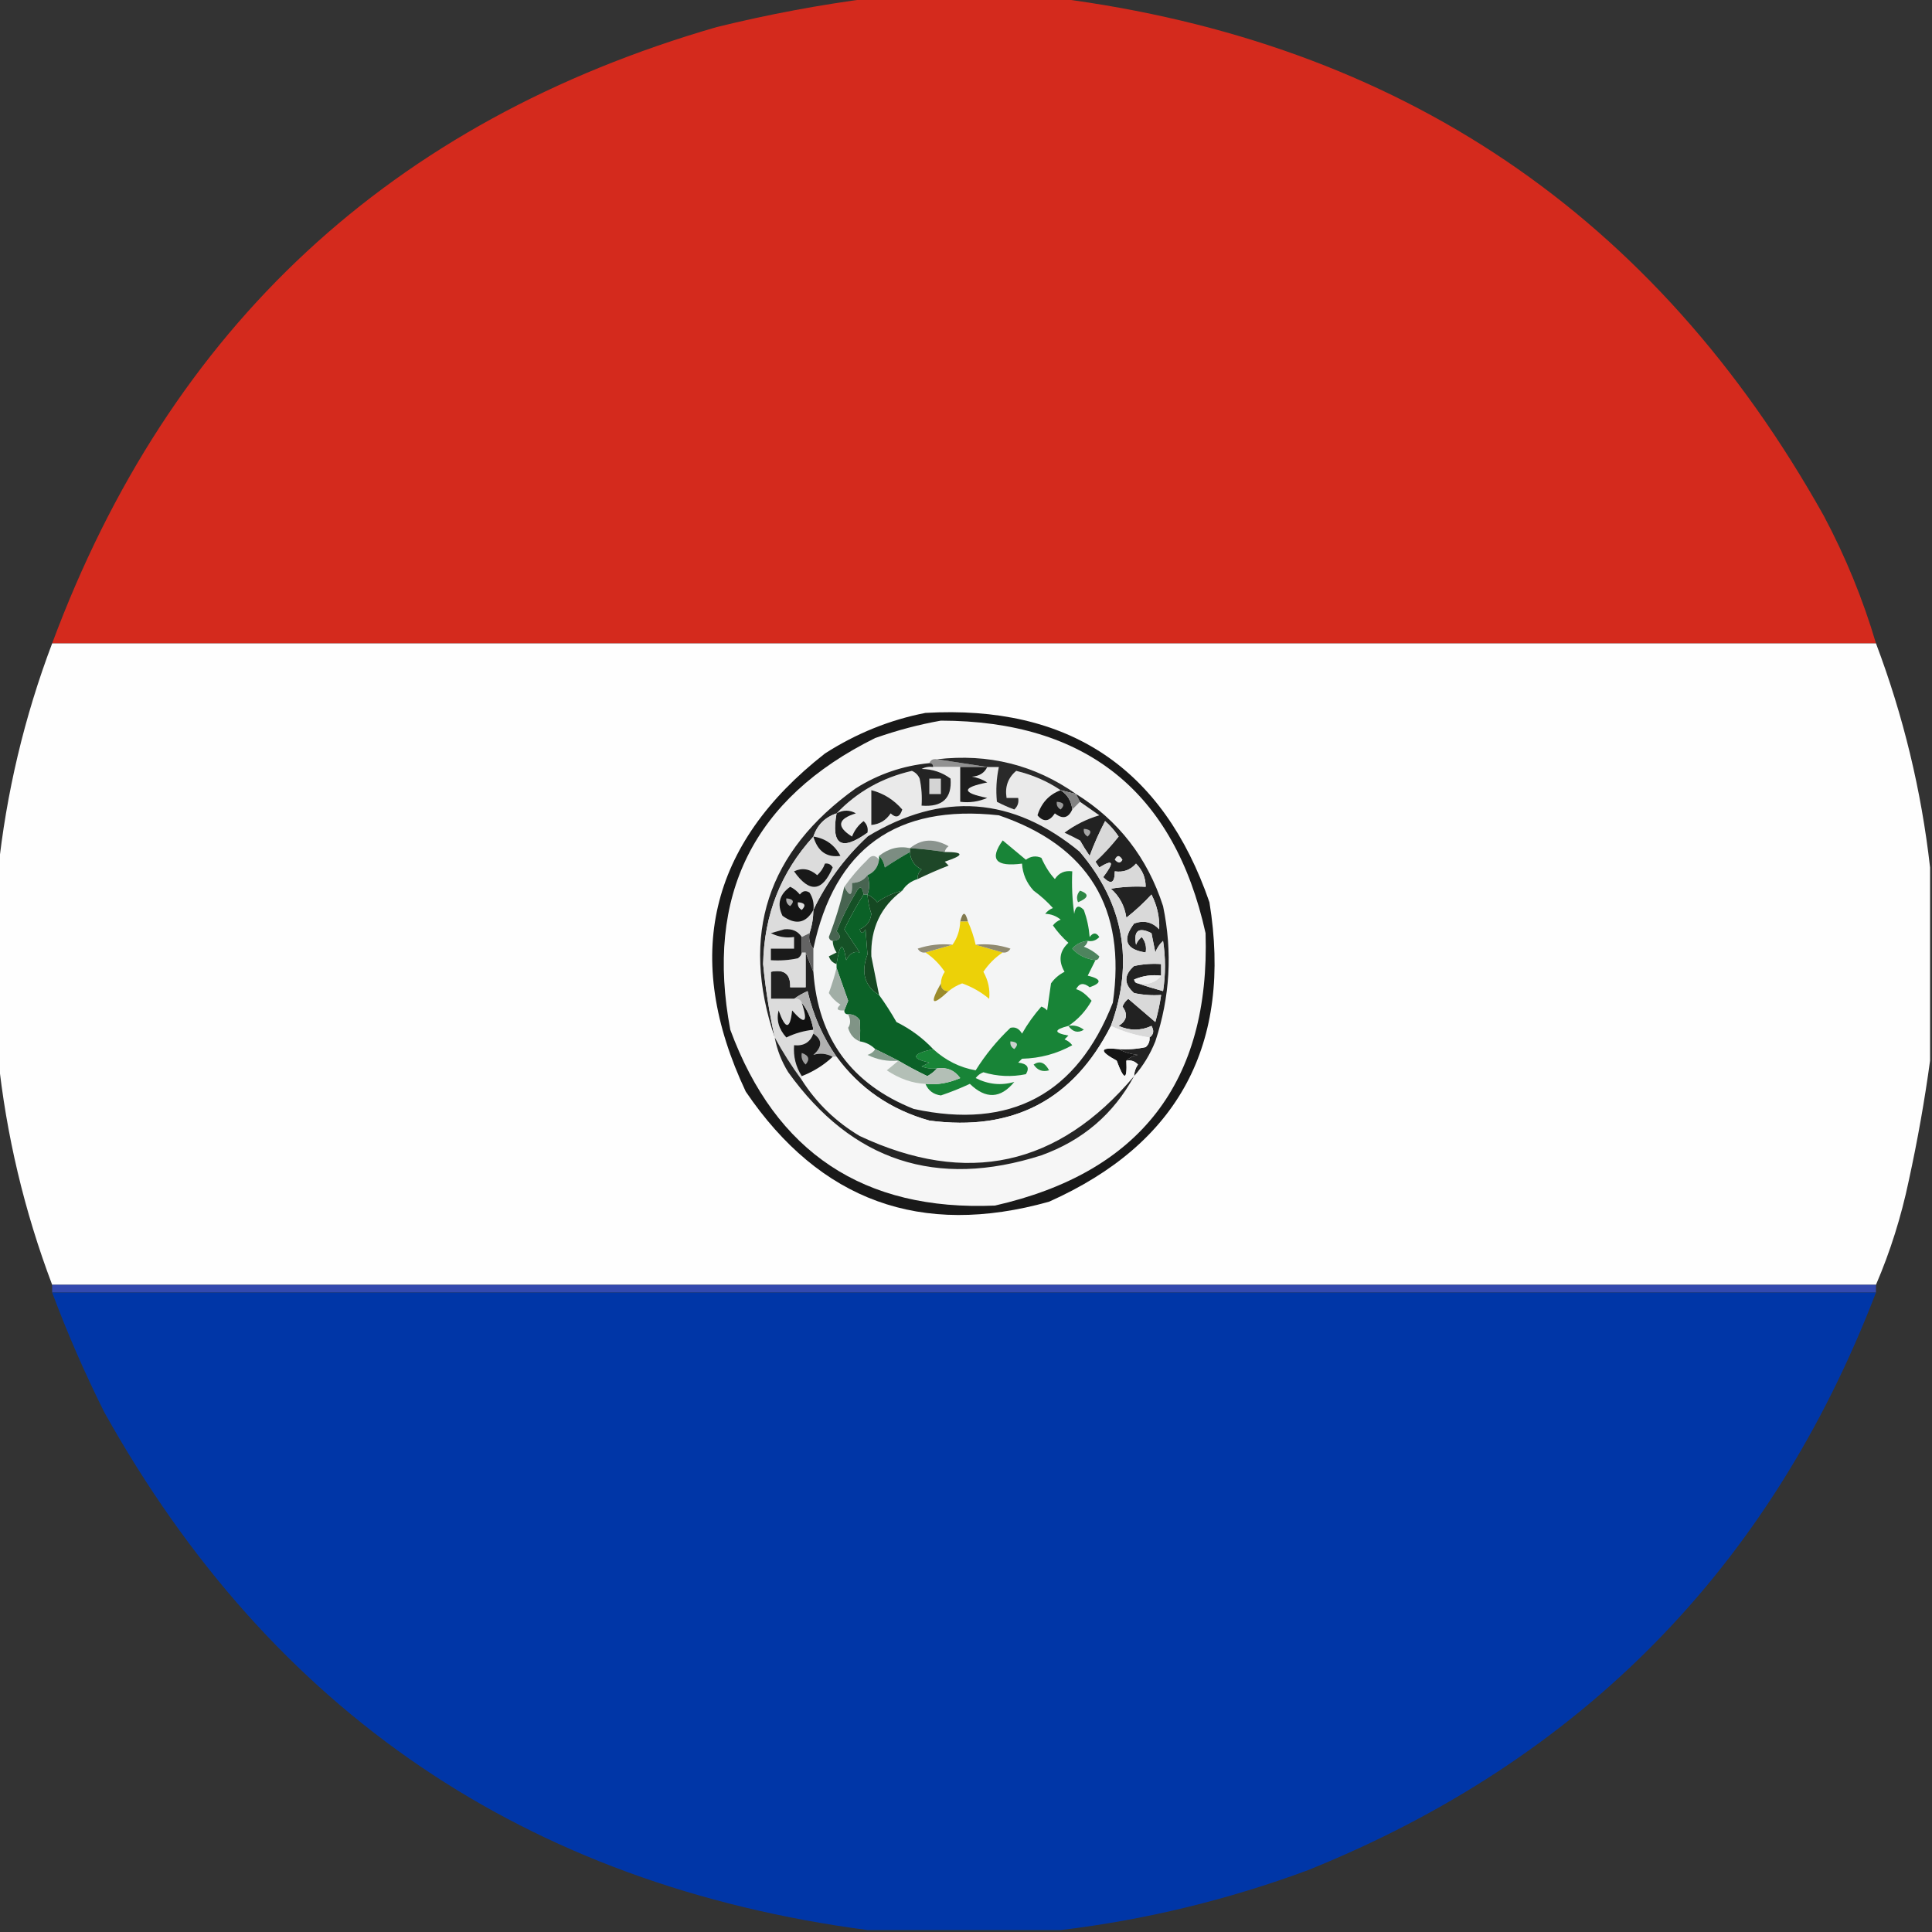 <?xml version="1.0" encoding="UTF-8"?>
<!DOCTYPE svg PUBLIC "-//W3C//DTD SVG 1.1//EN" "http://www.w3.org/Graphics/SVG/1.1/DTD/svg11.dtd">
<svg xmlns="http://www.w3.org/2000/svg" version="1.1" width="500px" height="500px" style="shape-rendering:geometricPrecision; text-rendering:geometricPrecision; image-rendering:optimizeQuality; fill-rule:evenodd; clip-rule:evenodd" xmlns:xlink="http://www.w3.org/1999/xlink">
<rect width="100%" height="100%" fill="#333333" stroke="none"/>
<g><path style="opacity:0.993" fill="#d52b1e" d="M 225.5,-0.5 C 241.5,-0.5 257.5,-0.5 273.5,-0.5C 362.269,10.949 428.436,55.616 472,133.5C 477.625,144.077 482.125,155.077 485.5,166.5C 328.167,166.5 170.833,166.5 13.5,166.5C 43.991,84.513 101.324,31.346 185.5,7C 198.832,3.725 212.166,1.225 225.5,-0.5 Z"/></g>
<g><path style="opacity:0.997" fill="#fefefe" d="M 13.5,166.5 C 170.833,166.5 328.167,166.5 485.5,166.5C 492.586,185.267 497.253,204.6 499.5,224.5C 499.5,241.167 499.5,257.833 499.5,274.5C 498.1,284.764 496.267,295.098 494,305.5C 492.031,314.9 489.198,323.9 485.5,332.5C 328.167,332.5 170.833,332.5 13.5,332.5C 6.285,313.42 1.618,293.754 -0.5,273.5C -0.5,257.5 -0.5,241.5 -0.5,225.5C 1.618,205.246 6.285,185.58 13.5,166.5 Z"/></g>
<g><path style="opacity:1" fill="#191919" d="M 239.5,184.5 C 276.503,182.372 301.003,198.705 313,233.5C 318.926,270.158 305.093,295.991 271.5,311C 238.361,320.29 212.194,310.79 193,282.5C 176.598,247.686 183.431,218.52 213.5,195C 221.599,189.807 230.266,186.307 239.5,184.5 Z"/></g>
<g><path style="opacity:1" fill="#f6f6f6" d="M 243.5,186.5 C 281.054,186.559 303.888,204.892 312,241.5C 313.186,279.961 295.019,303.461 257.5,312C 223.557,313.451 200.723,298.285 189,266.5C 182.443,231.782 194.943,206.615 226.5,191C 232.175,189 237.842,187.5 243.5,186.5 Z"/></g>
<g><path style="opacity:1" fill="#919191" d="M 240.5,197.5 C 240.842,196.662 241.508,196.328 242.5,196.5C 246.833,197.167 251.167,197.833 255.5,198.5C 253.167,198.5 250.833,198.5 248.5,198.5C 246.167,198.5 243.833,198.5 241.5,198.5C 241.5,197.833 241.167,197.5 240.5,197.5 Z"/></g>
<g><path style="opacity:1" fill="#eaeaea" d="M 241.5,198.5 C 243.833,198.5 246.167,198.5 248.5,198.5C 248.5,201.5 248.5,204.5 248.5,207.5C 250.924,207.808 253.257,207.474 255.5,206.5C 248.833,205.167 248.833,203.833 255.5,202.5C 254.271,201.719 252.938,201.219 251.5,201C 253.437,200.878 254.77,200.045 255.5,198.5C 256.5,198.5 257.5,198.5 258.5,198.5C 257.865,201.493 257.699,204.493 258,207.5C 259.441,208.26 260.941,208.926 262.5,209.5C 263.386,208.675 263.719,207.675 263.5,206.5C 262.5,206.5 261.5,206.5 260.5,206.5C 260.033,203.62 260.866,201.287 263,199.5C 267.224,200.51 271.057,202.177 274.5,204.5C 271.498,205.619 269.498,207.786 268.5,211C 270.07,212.836 271.57,212.67 273,210.5C 274.995,212.076 276.495,211.743 277.5,209.5C 278.167,208.833 278.833,208.167 279.5,207.5C 281.138,208.657 282.804,209.824 284.5,211C 281.221,211.973 278.221,213.473 275.5,215.5C 276.949,216.172 278.282,216.839 279.5,217.5C 279.5,218.5 279.5,219.5 279.5,220.5C 262.111,206.139 243.778,204.806 224.5,216.5C 224.5,216.167 224.5,215.833 224.5,215.5C 224.719,214.325 224.386,213.325 223.5,212.5C 222.148,213.518 221.148,214.851 220.5,216.5C 216.428,213.942 216.762,211.942 221.5,210.5C 219.905,209.566 218.239,209.566 216.5,210.5C 221.8,204.927 228.3,201.261 236,199.5C 236.945,199.905 237.612,200.572 238,201.5C 238.497,203.81 238.663,206.143 238.5,208.5C 243.9,208.929 246.4,206.596 246,201.5C 243.834,199.879 241.334,199.045 238.5,199C 239.448,198.517 240.448,198.351 241.5,198.5 Z"/></g>
<g><path style="opacity:1" fill="#1e1e1e" d="M 248.5,198.5 C 250.833,198.5 253.167,198.5 255.5,198.5C 254.77,200.045 253.437,200.878 251.5,201C 252.938,201.219 254.271,201.719 255.5,202.5C 248.833,203.833 248.833,205.167 255.5,206.5C 253.257,207.474 250.924,207.808 248.5,207.5C 248.5,204.5 248.5,201.5 248.5,198.5 Z"/></g>
<g><path style="opacity:1" fill="#2a2a2a" d="M 242.5,196.5 C 255.793,194.952 267.793,197.952 278.5,205.5C 277.167,205.167 275.833,204.833 274.5,204.5C 271.057,202.177 267.224,200.51 263,199.5C 260.866,201.287 260.033,203.62 260.5,206.5C 261.5,206.5 262.5,206.5 263.5,206.5C 263.719,207.675 263.386,208.675 262.5,209.5C 260.941,208.926 259.441,208.26 258,207.5C 257.699,204.493 257.865,201.493 258.5,198.5C 257.5,198.5 256.5,198.5 255.5,198.5C 251.167,197.833 246.833,197.167 242.5,196.5 Z"/></g>
<g><path style="opacity:1" fill="#242424" d="M 240.5,197.5 C 241.167,197.5 241.5,197.833 241.5,198.5C 240.448,198.351 239.448,198.517 238.5,199C 241.334,199.045 243.834,199.879 246,201.5C 246.4,206.596 243.9,208.929 238.5,208.5C 238.663,206.143 238.497,203.81 238,201.5C 237.612,200.572 236.945,199.905 236,199.5C 228.3,201.261 221.8,204.927 216.5,210.5C 213.5,211.5 211.5,213.5 210.5,216.5C 202.081,225.732 197.748,236.732 197.5,249.5C 198.114,255.903 199.114,262.236 200.5,268.5C 191.528,241.915 198.528,220.415 221.5,204C 227.346,200.329 233.68,198.163 240.5,197.5 Z"/></g>
<g><path style="opacity:1" fill="#d4d4d4" d="M 240.5,201.5 C 241.5,201.5 242.5,201.5 243.5,201.5C 243.5,202.833 243.5,204.167 243.5,205.5C 242.5,205.5 241.5,205.5 240.5,205.5C 240.5,204.167 240.5,202.833 240.5,201.5 Z"/></g>
<g><path style="opacity:1" fill="#191919" d="M 274.5,204.5 C 276.279,205.67 277.279,207.336 277.5,209.5C 276.495,211.743 274.995,212.076 273,210.5C 271.57,212.67 270.07,212.836 268.5,211C 269.498,207.786 271.498,205.619 274.5,204.5 Z"/></g>
<g><path style="opacity:1" fill="#838383" d="M 274.5,204.5 C 275.833,204.833 277.167,205.167 278.5,205.5C 278.833,206.167 279.167,206.833 279.5,207.5C 278.833,208.167 278.167,208.833 277.5,209.5C 277.279,207.336 276.279,205.67 274.5,204.5 Z"/></g>
<g><path style="opacity:1" fill="#232323" d="M 225.5,204.5 C 228.658,205.313 231.324,206.98 233.5,209.5C 232.895,211.481 231.895,211.815 230.5,210.5C 229.305,212.297 227.638,213.297 225.5,213.5C 225.5,210.5 225.5,207.5 225.5,204.5 Z"/></g>
<g><path style="opacity:1" fill="#222222" d="M 278.5,205.5 C 289.455,212.311 296.955,221.978 301,234.5C 303.471,246.362 302.804,258.029 299,269.5C 297.643,272.898 295.81,275.898 293.5,278.5C 293.539,277.417 293.873,276.417 294.5,275.5C 293.675,274.614 292.675,274.281 291.5,274.5C 292.263,273.732 293.263,273.232 294.5,273C 292.618,272.802 290.952,272.302 289.5,271.5C 291.857,271.663 294.19,271.497 296.5,271C 297.252,270.329 297.586,269.496 297.5,268.5C 298.573,267.749 298.74,266.749 298,265.5C 295.205,266.783 292.372,266.783 289.5,265.5C 291.636,264.148 291.97,262.482 290.5,260.5C 290.808,259.692 291.308,259.025 292,258.5C 294.333,260.5 296.667,262.5 299,264.5C 299.662,262.187 300.162,259.854 300.5,257.5C 298.143,257.663 295.81,257.497 293.5,257C 290.833,254.667 290.833,252.333 293.5,250C 295.81,249.503 298.143,249.337 300.5,249.5C 300.5,250.5 300.5,251.5 300.5,252.5C 298.076,252.192 295.743,252.526 293.5,253.5C 293.624,254.107 293.957,254.44 294.5,254.5C 296.556,255.216 298.723,255.883 301,256.5C 301.667,252.167 301.667,247.833 301,243.5C 300.085,244.328 299.419,245.328 299,246.5C 298.667,244.833 298.333,243.167 298,241.5C 294.667,239.833 293.333,240.833 294,244.5C 294.308,243.692 294.808,243.025 295.5,242.5C 296.429,243.689 296.762,245.022 296.5,246.5C 291.346,245.732 290.346,243.232 293.5,239C 296.025,238.104 298.192,238.604 300,240.5C 300.138,237.379 299.471,234.379 298,231.5C 295.984,233.684 293.817,235.684 291.5,237.5C 291.072,234.478 289.739,231.978 287.5,230C 290.482,229.502 293.482,229.335 296.5,229.5C 296.496,227.158 295.663,225.158 294,223.5C 292.556,225.155 290.722,225.822 288.5,225.5C 288.506,228.548 287.506,229.048 285.5,227C 288.471,223.088 288.138,222.255 284.5,224.5C 284.167,224 283.833,223.5 283.5,223C 285.615,221.047 287.615,218.881 289.5,216.5C 288.52,215.019 287.353,213.685 286,212.5C 284.472,215.417 283.139,218.417 282,221.5C 281.066,220.142 280.232,218.808 279.5,217.5C 278.282,216.839 276.949,216.172 275.5,215.5C 278.221,213.473 281.221,211.973 284.5,211C 282.804,209.824 281.138,208.657 279.5,207.5C 279.167,206.833 278.833,206.167 278.5,205.5 Z"/></g>
<g><path style="opacity:1" fill="#9a9a9a" d="M 273.5,207.5 C 275.337,207.639 275.67,208.306 274.5,209.5C 273.702,209.043 273.369,208.376 273.5,207.5 Z"/></g>
<g><path style="opacity:1" fill="#f4f5f5" d="M 210.5,251.5 C 210.5,249.5 210.5,247.5 210.5,245.5C 215.984,219.576 231.984,208.076 258.5,211C 281.715,218.917 291.548,235.083 288,259.5C 278.7,283.235 261.534,292.402 236.5,287C 220.386,280.599 211.719,268.766 210.5,251.5 Z"/></g>
<g><path style="opacity:1" fill="#1c1c1c" d="M 224.5,215.5 C 217.712,220.377 215.046,218.71 216.5,210.5C 218.239,209.566 219.905,209.566 221.5,210.5C 216.762,211.942 216.428,213.942 220.5,216.5C 221.148,214.851 222.148,213.518 223.5,212.5C 224.386,213.325 224.719,214.325 224.5,215.5 Z"/></g>
<g><path style="opacity:1" fill="#212121" d="M 279.5,220.5 C 290.864,233.889 293.531,248.889 287.5,265.5C 277.772,284.7 262.105,292.867 240.5,290C 230.512,287.19 222.512,281.69 216.5,273.5C 212.944,268.381 210.444,262.714 209,256.5C 207.698,257.085 206.531,257.751 205.5,258.5C 203.5,258.5 201.5,258.5 199.5,258.5C 199.5,256.167 199.5,253.833 199.5,251.5C 202.95,250.756 204.616,252.09 204.5,255.5C 205.833,255.5 207.167,255.5 208.5,255.5C 208.5,252.5 208.5,249.5 208.5,246.5C 209.167,248.167 209.833,249.833 210.5,251.5C 211.719,268.766 220.386,280.599 236.5,287C 261.534,292.402 278.7,283.235 288,259.5C 291.548,235.083 281.715,218.917 258.5,211C 231.984,208.076 215.984,219.576 210.5,245.5C 209.566,244.432 209.232,243.099 209.5,241.5C 210.15,239.565 210.483,237.565 210.5,235.5C 213.934,228.316 218.601,221.982 224.5,216.5C 243.778,204.806 262.111,206.139 279.5,220.5 Z"/></g>
<g><path style="opacity:1" fill="#a5a5a5" d="M 280.5,214.5 C 282.337,214.639 282.67,215.306 281.5,216.5C 280.702,216.043 280.369,215.376 280.5,214.5 Z"/></g>
<g><path style="opacity:1" fill="#8b948e" d="M 244.5,220.5 C 241.486,220.015 238.486,219.681 235.5,219.5C 238.464,217.082 241.798,216.915 245.5,219C 244.944,219.383 244.611,219.883 244.5,220.5 Z"/></g>
<g><path style="opacity:1" fill="#7c8d82" d="M 235.5,219.5 C 235.5,219.833 235.5,220.167 235.5,220.5C 233.299,221.739 231.132,223.072 229,224.5C 228.768,223.263 228.268,222.263 227.5,221.5C 229.979,219.546 232.646,218.88 235.5,219.5 Z"/></g>
<g><path style="opacity:1" fill="#1e4728" d="M 235.5,219.5 C 238.486,219.681 241.486,220.015 244.5,220.5C 249.592,220.497 249.592,221.33 244.5,223C 244.833,223.333 245.167,223.667 245.5,224C 242.763,225.076 240.096,226.243 237.5,227.5C 237.414,226.504 237.748,225.671 238.5,225C 236.624,224.082 235.624,222.582 235.5,220.5C 235.5,220.167 235.5,219.833 235.5,219.5 Z"/></g>
<g><path style="opacity:1" fill="#e5e5e5" d="M 288.5,222.5 C 289.077,221.227 289.743,221.227 290.5,222.5C 290.03,223.463 289.363,223.463 288.5,222.5 Z"/></g>
<g><path style="opacity:1" fill="#a4aca7" d="M 227.5,222.5 C 227.229,224.43 226.229,225.764 224.5,226.5C 223.533,227.806 222.199,228.473 220.5,228.5C 220.633,231.925 219.967,232.258 218.5,229.5C 220.255,227.012 222.255,224.678 224.5,222.5C 225.527,221.209 226.527,221.209 227.5,222.5 Z"/></g>
<g><path style="opacity:1" fill="#095d25" d="M 235.5,220.5 C 235.624,222.582 236.624,224.082 238.5,225C 237.748,225.671 237.414,226.504 237.5,227.5C 235.77,228.026 234.436,229.026 233.5,230.5C 231.16,231.086 228.993,232.086 227,233.5C 226.292,232.619 225.458,231.953 224.5,231.5C 225.071,230.027 225.071,228.36 224.5,226.5C 226.229,225.764 227.229,224.43 227.5,222.5C 227.5,222.167 227.5,221.833 227.5,221.5C 228.268,222.263 228.768,223.263 229,224.5C 231.132,223.072 233.299,221.739 235.5,220.5 Z"/></g>
<g><path style="opacity:1" fill="#dcdcdc" d="M 216.5,210.5 C 215.046,218.71 217.712,220.377 224.5,215.5C 224.5,215.833 224.5,216.167 224.5,216.5C 218.601,221.982 213.934,228.316 210.5,235.5C 210.483,237.565 210.15,239.565 209.5,241.5C 208.833,241.833 208.167,242.167 207.5,242.5C 206.508,240.974 205.008,240.307 203,240.5C 201.833,240.833 200.667,241.167 199.5,241.5C 201.396,242.466 203.396,242.799 205.5,242.5C 205.5,243.5 205.5,244.5 205.5,245.5C 203.5,245.5 201.5,245.5 199.5,245.5C 199.5,246.5 199.5,247.5 199.5,248.5C 201.857,248.663 204.19,248.497 206.5,248C 207.056,247.617 207.389,247.117 207.5,246.5C 207.833,246.5 208.167,246.5 208.5,246.5C 208.5,249.5 208.5,252.5 208.5,255.5C 207.167,255.5 205.833,255.5 204.5,255.5C 204.616,252.09 202.95,250.756 199.5,251.5C 199.5,253.833 199.5,256.167 199.5,258.5C 201.5,258.5 203.5,258.5 205.5,258.5C 206.492,258.328 207.158,258.662 207.5,259.5C 209.175,264.676 208.341,265.343 205,261.5C 204.456,266.518 203.289,266.518 201.5,261.5C 200.879,263.998 201.545,266.332 203.5,268.5C 205.729,267.423 208.063,266.756 210.5,266.5C 210.5,266.833 210.5,267.167 210.5,267.5C 209.656,269.759 207.989,270.759 205.5,270.5C 205.287,273.451 205.954,276.118 207.5,278.5C 207.5,278.833 207.5,279.167 207.5,279.5C 204.917,276.003 202.584,272.336 200.5,268.5C 199.114,262.236 198.114,255.903 197.5,249.5C 197.748,236.732 202.081,225.732 210.5,216.5C 211.5,213.5 213.5,211.5 216.5,210.5 Z"/></g>
<g><path style="opacity:1" fill="#191919" d="M 213.5,223.5 C 214.376,223.369 215.043,223.702 215.5,224.5C 212.815,230.835 209.482,231.169 205.5,225.5C 207.588,224.511 209.588,224.844 211.5,226.5C 212.425,225.643 213.092,224.643 213.5,223.5 Z"/></g>
<g><path style="opacity:1" fill="#171717" d="M 210.5,216.5 C 213.655,216.984 215.988,218.651 217.5,221.5C 213.943,221.99 211.609,220.323 210.5,216.5 Z"/></g>
<g><path style="opacity:1" fill="#d9d9d9" d="M 294.5,254.5 C 297.082,254.975 299.082,254.308 300.5,252.5C 300.5,251.5 300.5,250.5 300.5,249.5C 298.143,249.337 295.81,249.503 293.5,250C 290.833,252.333 290.833,254.667 293.5,257C 295.81,257.497 298.143,257.663 300.5,257.5C 300.162,259.854 299.662,262.187 299,264.5C 296.667,262.5 294.333,260.5 292,258.5C 291.308,259.025 290.808,259.692 290.5,260.5C 291.97,262.482 291.636,264.148 289.5,265.5C 292.372,266.783 295.205,266.783 298,265.5C 298.74,266.749 298.573,267.749 297.5,268.5C 294.037,267.989 290.704,266.989 287.5,265.5C 293.531,248.889 290.864,233.889 279.5,220.5C 279.5,219.5 279.5,218.5 279.5,217.5C 280.232,218.808 281.066,220.142 282,221.5C 283.139,218.417 284.472,215.417 286,212.5C 287.353,213.685 288.52,215.019 289.5,216.5C 287.615,218.881 285.615,221.047 283.5,223C 283.833,223.5 284.167,224 284.5,224.5C 288.138,222.255 288.471,223.088 285.5,227C 287.506,229.048 288.506,228.548 288.5,225.5C 290.722,225.822 292.556,225.155 294,223.5C 295.663,225.158 296.496,227.158 296.5,229.5C 293.482,229.335 290.482,229.502 287.5,230C 289.739,231.978 291.072,234.478 291.5,237.5C 293.817,235.684 295.984,233.684 298,231.5C 299.471,234.379 300.138,237.379 300,240.5C 298.192,238.604 296.025,238.104 293.5,239C 290.346,243.232 291.346,245.732 296.5,246.5C 296.762,245.022 296.429,243.689 295.5,242.5C 294.808,243.025 294.308,243.692 294,244.5C 293.333,240.833 294.667,239.833 298,241.5C 298.333,243.167 298.667,244.833 299,246.5C 299.419,245.328 300.085,244.328 301,243.5C 301.667,247.833 301.667,252.167 301,256.5C 298.723,255.883 296.556,255.216 294.5,254.5 Z"/></g>
<g><path style="opacity:1" fill="#151515" d="M 210.5,235.5 C 208.57,238.962 205.904,239.462 202.5,237C 201.049,233.972 201.716,231.472 204.5,229.5C 205.478,229.977 206.311,230.643 207,231.5C 207.718,230.549 208.551,230.383 209.5,231C 210.38,232.356 210.714,233.856 210.5,235.5 Z"/></g>
<g><path style="opacity:1" fill="#2d8644" d="M 279.5,230.5 C 281.934,231.354 281.767,232.354 279,233.5C 278.53,232.423 278.697,231.423 279.5,230.5 Z"/></g>
<g><path style="opacity:1" fill="#aeaeae" d="M 203.5,232.5 C 205.337,232.639 205.67,233.306 204.5,234.5C 203.702,234.043 203.369,233.376 203.5,232.5 Z"/></g>
<g><path style="opacity:1" fill="#dedede" d="M 206.5,233.5 C 208.337,233.639 208.67,234.306 207.5,235.5C 206.702,235.043 206.369,234.376 206.5,233.5 Z"/></g>
<g><path style="opacity:1" fill="#486451" d="M 224.5,226.5 C 225.071,228.36 225.071,230.027 224.5,231.5C 224.167,231.5 223.833,231.5 223.5,231.5C 223.154,229.295 222.487,229.128 221.5,231C 219.556,234.221 217.889,237.555 216.5,241C 217.883,242.461 217.549,243.294 215.5,243.5C 214.957,243.44 214.624,243.107 214.5,242.5C 216.173,238.184 217.507,233.851 218.5,229.5C 219.967,232.258 220.633,231.925 220.5,228.5C 222.199,228.473 223.533,227.806 224.5,226.5 Z"/></g>
<g><path style="opacity:1" fill="#827a4e" d="M 250.5,238.5 C 249.833,238.5 249.167,238.5 248.5,238.5C 249.167,235.833 249.833,235.833 250.5,238.5 Z"/></g>
<g><path style="opacity:1" fill="#154822" d="M 233.5,230.5 C 227.929,234.648 225.262,240.314 225.5,247.5C 226.174,250.842 226.84,254.175 227.5,257.5C 223.757,255.209 222.757,251.709 224.5,247C 224.333,244.833 224.167,242.667 224,240.5C 223.346,241.696 222.846,241.696 222.5,240.5C 224.272,239.73 225.272,238.397 225.5,236.5C 224.954,234.865 224.62,233.199 224.5,231.5C 225.458,231.953 226.292,232.619 227,233.5C 228.993,232.086 231.16,231.086 233.5,230.5 Z"/></g>
<g><path style="opacity:1" fill="#1a1a1a" d="M 207.5,242.5 C 207.5,243.833 207.5,245.167 207.5,246.5C 207.389,247.117 207.056,247.617 206.5,248C 204.19,248.497 201.857,248.663 199.5,248.5C 199.5,247.5 199.5,246.5 199.5,245.5C 201.5,245.5 203.5,245.5 205.5,245.5C 205.5,244.5 205.5,243.5 205.5,242.5C 203.396,242.799 201.396,242.466 199.5,241.5C 200.667,241.167 201.833,240.833 203,240.5C 205.008,240.307 206.508,240.974 207.5,242.5 Z"/></g>
<g><path style="opacity:1" fill="#636363" d="M 209.5,241.5 C 209.232,243.099 209.566,244.432 210.5,245.5C 210.5,247.5 210.5,249.5 210.5,251.5C 209.833,249.833 209.167,248.167 208.5,246.5C 208.167,246.5 207.833,246.5 207.5,246.5C 207.5,245.167 207.5,243.833 207.5,242.5C 208.167,242.167 208.833,241.833 209.5,241.5 Z"/></g>
<g><path style="opacity:1" fill="#155126" d="M 223.5,231.5 C 221.688,234.368 220.021,237.368 218.5,240.5C 219.833,242.5 221.167,244.5 222.5,246.5C 221.047,246.06 219.881,246.726 219,248.5C 218.202,243.635 217.368,243.969 216.5,249.5C 215.522,249.189 214.855,248.522 214.5,247.5C 215.167,247.167 215.833,246.833 216.5,246.5C 215.873,245.583 215.539,244.583 215.5,243.5C 217.549,243.294 217.883,242.461 216.5,241C 217.889,237.555 219.556,234.221 221.5,231C 222.487,229.128 223.154,229.295 223.5,231.5 Z"/></g>
<g><path style="opacity:1" fill="#ecd108" d="M 248.5,238.5 C 249.167,238.5 249.833,238.5 250.5,238.5C 251.363,240.421 252.029,242.421 252.5,244.5C 254.833,245.167 257.167,245.833 259.5,246.5C 257.548,247.785 255.882,249.451 254.5,251.5C 255.752,253.735 256.252,256.069 256,258.5C 253.914,256.751 251.581,255.417 249,254.5C 247.697,254.978 246.531,255.645 245.5,256.5C 244.167,256.5 243.5,255.833 243.5,254.5C 243.539,253.417 243.873,252.417 244.5,251.5C 243.118,249.451 241.452,247.785 239.5,246.5C 241.833,245.833 244.167,245.167 246.5,244.5C 247.738,242.786 248.405,240.786 248.5,238.5 Z"/></g>
<g><path style="opacity:1" fill="#928d75" d="M 246.5,244.5 C 244.167,245.167 241.833,245.833 239.5,246.5C 238.624,246.631 237.957,246.298 237.5,245.5C 240.428,244.516 243.428,244.183 246.5,244.5 Z"/></g>
<g><path style="opacity:1" fill="#908a6f" d="M 252.5,244.5 C 255.572,244.183 258.572,244.516 261.5,245.5C 261.043,246.298 260.376,246.631 259.5,246.5C 257.167,245.833 254.833,245.167 252.5,244.5 Z"/></g>
<g><path style="opacity:1" fill="#4e845e" d="M 281.5,243.5 C 281.389,244.117 281.056,244.617 280.5,245C 282.002,245.583 283.335,246.416 284.5,247.5C 284.376,248.107 284.043,248.44 283.5,248.5C 280.996,248.186 278.996,247.186 277.5,245.5C 278.577,244.295 279.91,243.628 281.5,243.5 Z"/></g>
<g><path style="opacity:1" fill="#188437" d="M 281.5,243.5 C 279.91,243.628 278.577,244.295 277.5,245.5C 278.996,247.186 280.996,248.186 283.5,248.5C 282.847,249.807 282.18,251.14 281.5,252.5C 285.081,253.356 285.247,254.356 282,255.5C 280.462,254.251 279.295,254.418 278.5,256C 279.736,256.326 281.07,257.326 282.5,259C 280.973,261.69 278.973,263.857 276.5,265.5C 272.674,266.48 272.674,267.313 276.5,268C 276.167,268.333 275.833,268.667 275.5,269C 276.308,269.308 276.975,269.808 277.5,270.5C 273.507,272.72 269.174,273.886 264.5,274C 264.167,274.333 263.833,274.667 263.5,275C 265.886,275.284 266.552,276.284 265.5,278C 261.775,278.76 258.108,278.593 254.5,277.5C 253.692,277.808 253.025,278.308 252.5,279C 255.77,280.66 259.103,280.994 262.5,280C 258.958,284.343 255.125,284.51 251,280.5C 248.551,281.641 246.051,282.641 243.5,283.5C 241.583,283.246 240.249,282.246 239.5,280.5C 242.462,280.828 245.462,280.328 248.5,279C 247.022,276.961 245.022,276.128 242.5,276.5C 241.127,276.657 239.793,276.49 238.5,276C 239.167,275.667 239.833,275.333 240.5,275C 235.63,273.915 235.964,272.748 241.5,271.5C 244.73,274.448 248.396,276.282 252.5,277C 255.022,272.966 258.022,269.299 261.5,266C 262.742,265.689 263.742,266.189 264.5,267.5C 265.921,264.991 267.588,262.657 269.5,260.5C 270.086,260.709 270.586,261.043 271,261.5C 271.333,259.167 271.667,256.833 272,254.5C 272.9,253.23 274.066,252.23 275.5,251.5C 273.85,248.652 274.184,246.152 276.5,244C 274.981,242.649 273.648,241.149 272.5,239.5C 273.025,238.808 273.692,238.308 274.5,238C 273.322,237.033 271.989,236.533 270.5,236.5C 271.025,235.808 271.692,235.308 272.5,235C 270.983,233.315 269.316,231.815 267.5,230.5C 265.659,228.488 264.659,226.155 264.5,223.5C 257.665,224.398 255.998,222.398 259.5,217.5C 261.5,219.167 263.5,220.833 265.5,222.5C 266.768,221.572 268.101,221.405 269.5,222C 270.515,224.265 271.682,226.099 273,227.5C 274.049,225.893 275.549,225.227 277.5,225.5C 277.335,229.182 277.501,232.848 278,236.5C 278.324,234.431 279.158,234.098 280.5,235.5C 281.314,237.766 281.814,240.1 282,242.5C 282.893,241.289 283.726,241.289 284.5,242.5C 283.675,243.386 282.675,243.719 281.5,243.5 Z"/></g>
<g><path style="opacity:1" fill="#f0f0f0" d="M 300.5,252.5 C 299.082,254.308 297.082,254.975 294.5,254.5C 293.957,254.44 293.624,254.107 293.5,253.5C 295.743,252.526 298.076,252.192 300.5,252.5 Z"/></g>
<g><path style="opacity:1" fill="#0b6127" d="M 223.5,231.5 C 223.833,231.5 224.167,231.5 224.5,231.5C 224.62,233.199 224.954,234.865 225.5,236.5C 225.272,238.397 224.272,239.73 222.5,240.5C 222.846,241.696 223.346,241.696 224,240.5C 224.167,242.667 224.333,244.833 224.5,247C 222.757,251.709 223.757,255.209 227.5,257.5C 229.081,259.674 230.581,262.007 232,264.5C 235.609,266.282 238.776,268.615 241.5,271.5C 235.964,272.748 235.63,273.915 240.5,275C 239.833,275.333 239.167,275.667 238.5,276C 239.793,276.49 241.127,276.657 242.5,276.5C 241.828,277.267 240.995,277.934 240,278.5C 237.407,277.254 234.907,275.921 232.5,274.5C 230.574,273.514 228.574,272.514 226.5,271.5C 225.395,270.4 224.062,269.733 222.5,269.5C 222.649,267.649 222.649,265.816 222.5,264C 221.756,262.961 220.756,262.461 219.5,262.5C 218.833,262.5 218.5,262.167 218.5,261.5C 218.783,260.784 219.116,259.951 219.5,259C 218.445,256.051 217.445,253.218 216.5,250.5C 216.5,250.167 216.5,249.833 216.5,249.5C 217.368,243.969 218.202,243.635 219,248.5C 219.881,246.726 221.047,246.06 222.5,246.5C 221.167,244.5 219.833,242.5 218.5,240.5C 220.021,237.368 221.688,234.368 223.5,231.5 Z"/></g>
<g><path style="opacity:1" fill="#a1aea6" d="M 216.5,250.5 C 217.445,253.218 218.445,256.051 219.5,259C 219.116,259.951 218.783,260.784 218.5,261.5C 216.621,261.607 216.288,261.107 217.5,260C 216.272,259.221 215.272,258.221 214.5,257C 215.412,254.466 216.078,252.299 216.5,250.5 Z"/></g>
<g><path style="opacity:1" fill="#9b8b2c" d="M 243.5,254.5 C 243.5,255.833 244.167,256.5 245.5,256.5C 241.164,260.523 240.497,259.856 243.5,254.5 Z"/></g>
<g><path style="opacity:1" fill="#111111" d="M 207.5,259.5 C 209.065,261.509 210.065,263.843 210.5,266.5C 208.063,266.756 205.729,267.423 203.5,268.5C 201.545,266.332 200.879,263.998 201.5,261.5C 203.289,266.518 204.456,266.518 205,261.5C 208.341,265.343 209.175,264.676 207.5,259.5 Z"/></g>
<g><path style="opacity:1" fill="#b1b1b1" d="M 216.5,273.5 C 216.167,273.5 215.833,273.5 215.5,273.5C 213.894,272.641 212.227,272.474 210.5,273C 212.863,270.916 212.863,269.083 210.5,267.5C 210.5,267.167 210.5,266.833 210.5,266.5C 210.065,263.843 209.065,261.509 207.5,259.5C 207.158,258.662 206.492,258.328 205.5,258.5C 206.531,257.751 207.698,257.085 209,256.5C 210.444,262.714 212.944,268.381 216.5,273.5 Z"/></g>
<g><path style="opacity:1" fill="#809486" d="M 219.5,262.5 C 220.756,262.461 221.756,262.961 222.5,264C 222.649,265.816 222.649,267.649 222.5,269.5C 220.974,268.895 219.974,267.729 219.5,266C 220.171,265.014 220.171,263.847 219.5,262.5 Z"/></g>
<g><path style="opacity:1" fill="#20873e" d="M 276.5,265.5 C 277.978,265.238 279.311,265.571 280.5,266.5C 278.969,267.421 277.635,267.088 276.5,265.5 Z"/></g>
<g><path style="opacity:1" fill="#ccd1ce" d="M 261.5,269.5 C 263.337,269.639 263.67,270.306 262.5,271.5C 261.702,271.043 261.369,270.376 261.5,269.5 Z"/></g>
<g><path style="opacity:1" fill="#151515" d="M 289.5,271.5 C 290.952,272.302 292.618,272.802 294.5,273C 293.263,273.232 292.263,273.732 291.5,274.5C 291.749,279.706 290.916,279.706 289,274.5C 284.39,271.983 284.557,270.983 289.5,271.5 Z"/></g>
<g><path style="opacity:1" fill="#f7f7f7" d="M 287.5,265.5 C 290.704,266.989 294.037,267.989 297.5,268.5C 297.586,269.496 297.252,270.329 296.5,271C 294.19,271.497 291.857,271.663 289.5,271.5C 284.557,270.983 284.39,271.983 289,274.5C 290.916,279.706 291.749,279.706 291.5,274.5C 292.675,274.281 293.675,274.614 294.5,275.5C 293.873,276.417 293.539,277.417 293.5,278.5C 273.876,301.821 250.209,306.988 222.5,294C 216.336,290.335 211.336,285.502 207.5,279.5C 207.5,279.167 207.5,278.833 207.5,278.5C 210.511,277.331 213.178,275.664 215.5,273.5C 215.833,273.5 216.167,273.5 216.5,273.5C 222.512,281.69 230.512,287.19 240.5,290C 262.105,292.867 277.772,284.7 287.5,265.5 Z"/></g>
<g><path style="opacity:1" fill="#181818" d="M 210.5,267.5 C 212.863,269.083 212.863,270.916 210.5,273C 212.227,272.474 213.894,272.641 215.5,273.5C 213.178,275.664 210.511,277.331 207.5,278.5C 205.954,276.118 205.287,273.451 205.5,270.5C 207.989,270.759 209.656,269.759 210.5,267.5 Z"/></g>
<g><path style="opacity:1" fill="#839c8c" d="M 226.5,271.5 C 228.574,272.514 230.574,273.514 232.5,274.5C 229.68,274.752 227.014,274.252 224.5,273C 225.416,272.722 226.082,272.222 226.5,271.5 Z"/></g>
<g><path style="opacity:1" fill="#9e9e9e" d="M 207.5,272.5 C 209.332,273.14 209.665,274.14 208.5,275.5C 207.614,274.675 207.281,273.675 207.5,272.5 Z"/></g>
<g><path style="opacity:1" fill="#20883b" d="M 267.5,275.5 C 269.07,274.441 270.403,274.941 271.5,277C 269.807,277.484 268.473,276.984 267.5,275.5 Z"/></g>
<g><path style="opacity:1" fill="#b3bfb6" d="M 232.5,274.5 C 234.907,275.921 237.407,277.254 240,278.5C 240.995,277.934 241.828,277.267 242.5,276.5C 245.022,276.128 247.022,276.961 248.5,279C 245.462,280.328 242.462,280.828 239.5,280.5C 236.125,280.355 232.792,279.188 229.5,277C 230.571,276.148 231.571,275.315 232.5,274.5 Z"/></g>
<g><path style="opacity:1" fill="#252525" d="M 200.5,268.5 C 202.584,272.336 204.917,276.003 207.5,279.5C 211.336,285.502 216.336,290.335 222.5,294C 250.209,306.988 273.876,301.821 293.5,278.5C 288.167,288.324 280.167,295.157 269.5,299C 242.362,307.668 220.528,300.501 204,277.5C 202.259,274.691 201.092,271.691 200.5,268.5 Z"/></g>
<g><path style="opacity:0.997" fill="#3349af" d="M 13.5,332.5 C 170.833,332.5 328.167,332.5 485.5,332.5C 485.5,333.167 485.5,333.833 485.5,334.5C 328.167,334.5 170.833,334.5 13.5,334.5C 13.5,333.833 13.5,333.167 13.5,332.5 Z"/></g>
<g><path style="opacity:0.993" fill="#0037a8" d="M 13.5,334.5 C 170.833,334.5 328.167,334.5 485.5,334.5C 458.205,405.629 409.205,455.462 338.5,484C 317.652,491.713 296.319,496.88 274.5,499.5C 257.833,499.5 241.167,499.5 224.5,499.5C 136.144,487.759 70.311,443.092 27,365.5C 21.935,355.374 17.435,345.041 13.5,334.5 Z"/></g>
</svg>
